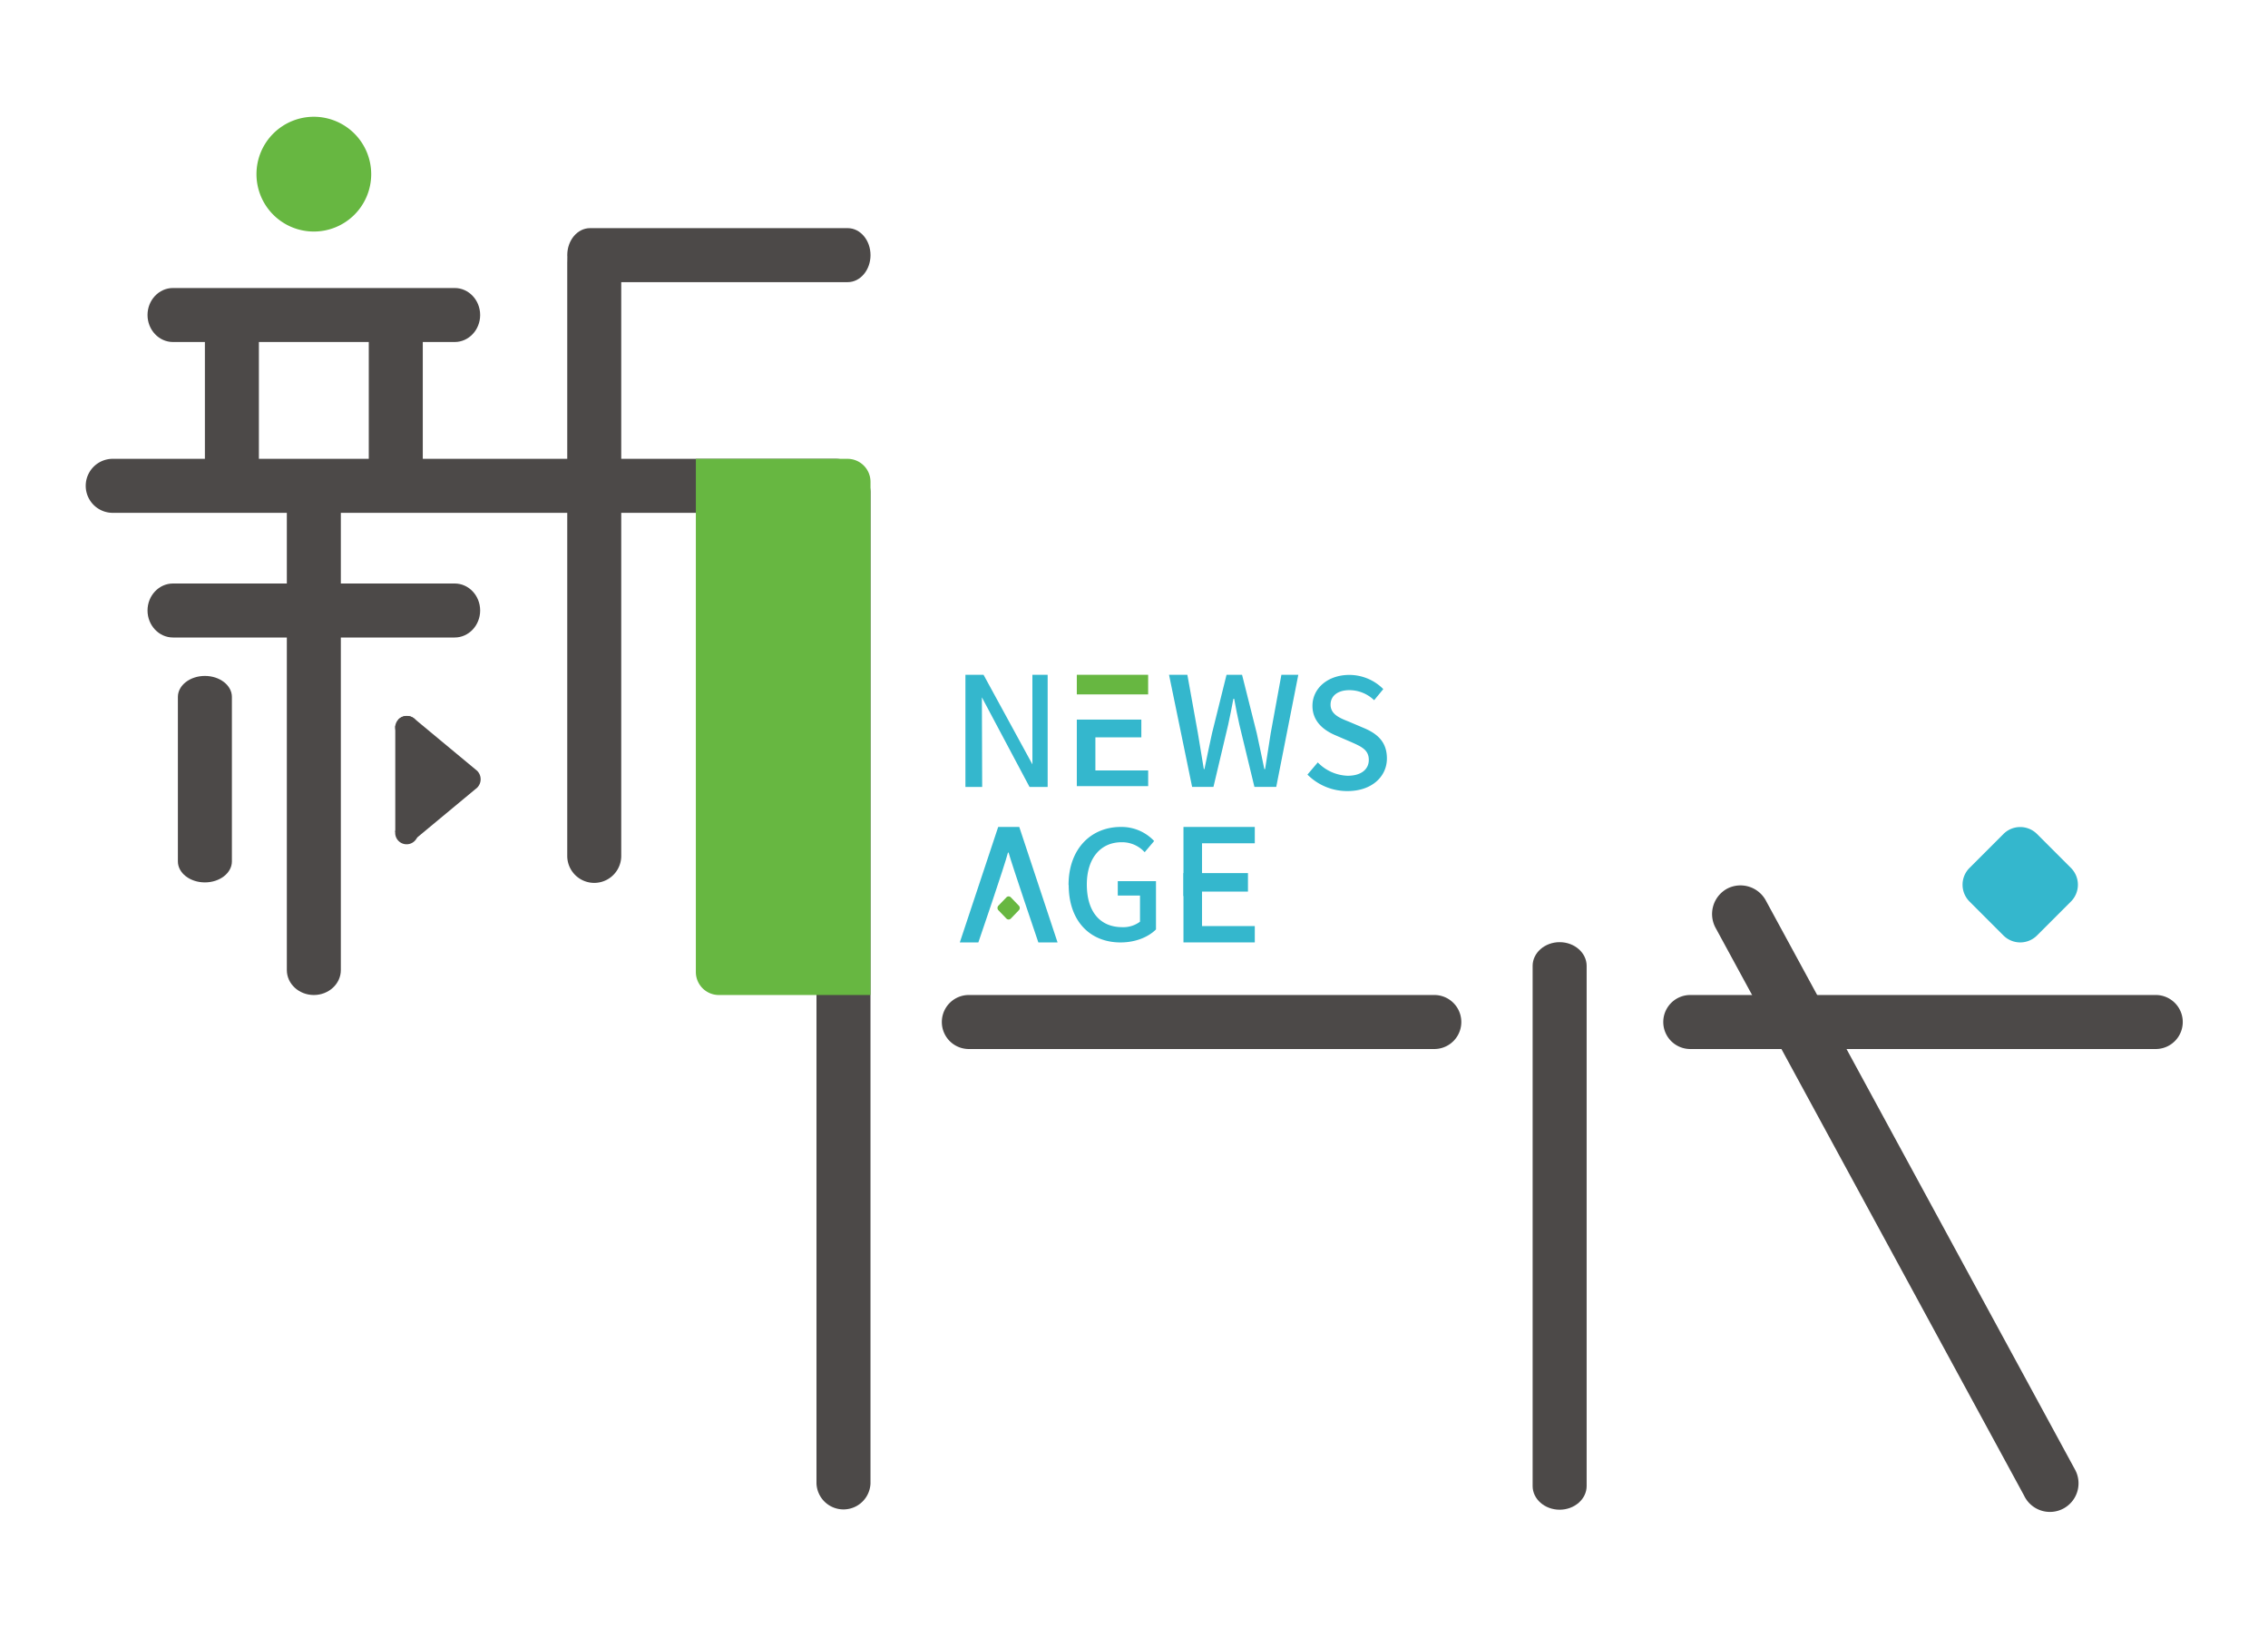 <svg id="圖層_1" data-name="圖層 1" xmlns="http://www.w3.org/2000/svg" viewBox="0 0 850 610"><defs><style>.cls-1{fill:#67b741;}.cls-2{fill:#4c4948;}.cls-3{fill:#34b7cd;}</style></defs><path class="cls-1" d="M139.12,65.25a21.5,21.5,0,1,1-21.5-21.5,21.51,21.51,0,0,1,21.5,21.5"/><path class="cls-2" d="M170.42,107.91H64.82c-5.25,0-9.53,4.53-9.53,10.11s4.28,10.12,9.53,10.12h105.6c5.25,0,9.53-4.54,9.53-10.12S175.67,107.91,170.42,107.91Z"/><path class="cls-2" d="M170.42,218.62H64.82c-5.25,0-9.53,4.54-9.53,10.11s4.28,10.12,9.53,10.12h105.6c5.25,0,9.53-4.54,9.53-10.12S175.67,218.62,170.42,218.62Z"/><path class="cls-2" d="M313.5,171.91H41.93a10.12,10.12,0,0,0,0,20.23H313.5a10.12,10.12,0,0,0,0-20.23Z"/><path class="cls-2" d="M317.72,85.48H221.13c-4.71,0-8.53,4.53-8.53,10.11s3.82,10.12,8.53,10.12h96.59c4.7,0,8.53-4.54,8.53-10.12S322.42,85.48,317.72,85.48Z"/><path class="cls-2" d="M117.62,175.84c-5.58,0-10.12,4.19-10.12,9.34V363.46c0,5.15,4.54,9.34,10.12,9.34s10.12-4.19,10.12-9.34V185.18C127.74,180,123.2,175.84,117.62,175.84Z"/><path class="cls-2" d="M76.79,253.25c-5.58,0-10.12,3.52-10.12,7.86v61.64c0,4.34,4.54,7.86,10.12,7.86s10.12-3.52,10.12-7.86V261.11C86.91,256.77,82.37,253.25,76.79,253.25Z"/><path class="cls-2" d="M222.71,88.55a10,10,0,0,0-10.12,9.94V320.67a10.12,10.12,0,0,0,20.24,0V98.49A10,10,0,0,0,222.71,88.55Z"/><path class="cls-2" d="M316.13,174.63A10,10,0,0,0,306,184.41V555.85a10.13,10.13,0,0,0,20.24,0V184.41A10,10,0,0,0,316.13,174.63Z"/><path class="cls-2" d="M86.91,110.87A10.13,10.13,0,0,0,76.79,121v55.1a10.12,10.12,0,0,0,20.24,0V121A10.13,10.13,0,0,0,86.91,110.87Z"/><path class="cls-2" d="M148.33,110.87A10.13,10.13,0,0,0,138.21,121v55.1a10.12,10.12,0,0,0,20.24,0V121A10.13,10.13,0,0,0,148.33,110.87Z"/><path class="cls-1" d="M317.64,171.91H260.79V364.19a8.62,8.62,0,0,0,8.61,8.61h56.85V180.52A8.62,8.62,0,0,0,317.64,171.91Z"/><path class="cls-2" d="M808.25,372.8H633.16a10.12,10.12,0,0,0,0,20.23H808.25a10.12,10.12,0,0,0,0-20.23Z"/><path class="cls-2" d="M537.87,372.8H362.78a10.12,10.12,0,0,0,0,20.23H537.87a10.12,10.12,0,0,0,0-20.23Z"/><path class="cls-2" d="M584.52,353c-5.58,0-10.12,4-10.12,8.87V556.78c0,4.88,4.54,8.86,10.12,8.86s10.12-4,10.12-8.86V361.87C594.64,357,590.1,353,584.52,353Z"/><path class="cls-3" d="M776.16,337.76,763.42,350.5a8.9,8.9,0,0,1-12.56,0l-12.74-12.74a8.9,8.9,0,0,1,0-12.56l12.74-12.74a8.9,8.9,0,0,1,12.56,0l12.74,12.74a8.9,8.9,0,0,1,0,12.56"/><polygon class="cls-3" points="361.82 252.82 368.61 252.82 386.93 286.39 386.92 252.82 392.64 252.82 392.64 294.85 385.85 294.85 367.99 261.27 368.1 294.85 361.82 294.85 361.82 252.82"/><path class="cls-3" d="M438.13,252.82H445l3.94,21.87,2.23,13.48h.23c.91-4.52,1.88-9,2.85-13.48l5.43-21.87h5.82L471,274.69c1,4.39,1.87,8.91,2.85,13.48h.28c.69-4.57,1.43-9.09,2.11-13.48l4-21.87h6.34l-8.27,42h-8.18l-5.65-23.36c-.74-3.31-1.37-6.45-1.94-9.65h-.29c-.56,3.2-1.25,6.34-1.94,9.65l-5.53,23.36h-8Z"/><path class="cls-3" d="M490,290.22l3.88-4.57a16.29,16.29,0,0,0,11.19,5c5.08,0,7.93-2.4,7.93-5.94,0-3.82-2.85-5-6.73-6.74l-5.83-2.51c-4-1.71-8.56-4.91-8.56-11,0-6.63,5.83-11.59,13.81-11.59a18,18,0,0,1,12.74,5.31L515,262.35a13.41,13.41,0,0,0-9.26-3.77c-4.28,0-7.07,2.06-7.07,5.43,0,3.6,3.37,5,6.79,6.34l5.77,2.45c5,2.12,8.56,5.2,8.56,11.37,0,6.73-5.6,12.22-14.78,12.22a21,21,0,0,1-15-6.17"/><rect class="cls-1" x="403.57" y="252.82" width="26.73" height="7.35"/><polygon class="cls-3" points="410.53 288.66 410.53 276.26 427.75 276.26 427.75 269.61 403.57 269.61 403.57 294.54 430.31 294.54 430.31 288.66 410.53 288.66"/><path class="cls-3" d="M400.47,331.6c0-13.6,8.45-21.77,19.59-21.77a16.78,16.78,0,0,1,12.49,5.27L429,319.3a11.39,11.39,0,0,0-8.68-3.74c-7.82,0-13,6-13,15.82s4.63,16,13.31,16a10.42,10.42,0,0,0,6.62-2.05v-9.8h-8.33v-5.39h14.32v18.09c-2.79,2.78-7.53,4.87-13.3,4.87-11.25,0-19.41-7.82-19.41-21.49"/><polygon class="cls-3" points="450.49 346.97 450.49 334.05 467.71 334.05 467.71 327.12 443.54 327.12 443.54 353.09 470.27 353.09 470.27 346.97 450.49 346.97"/><polygon class="cls-3" points="450.49 315.95 450.49 328.87 443.54 335.8 443.54 309.83 470.27 309.83 470.27 315.95 450.49 315.95"/><path class="cls-3" d="M396.35,353.09,382,309.83h-7.9l-14.38,43.26h6.95s9.85-28.71,11.09-33.65H378c1.36,4.88,11.15,33.65,11.15,33.65Z"/><path class="cls-1" d="M377.18,344.16l-3-3.12a1.25,1.25,0,0,1,0-1.71l3-3.12a1.15,1.15,0,0,1,1.66,0l3,3.12a1.23,1.23,0,0,1,0,1.71l-3,3.12a1.17,1.17,0,0,1-1.66,0"/><path class="cls-2" d="M149.34,314.36v-44.8a4.47,4.47,0,0,1,6.31,0l23.18,19.24a4.48,4.48,0,0,1,0,6.32l-23.18,19.24a4.5,4.5,0,0,1-6.32,0"/><path class="cls-2" d="M156.67,272.37a4.28,4.28,0,1,1-4.08-4.13A4.11,4.11,0,0,1,156.67,272.37Z"/><path class="cls-2" d="M156.67,311.9a4.28,4.28,0,1,1-4.08-4.13A4.11,4.11,0,0,1,156.67,311.9Z"/><polygon class="cls-2" points="148.14 271.96 148.14 311.78 150.12 311.78 150.12 271.52 148.14 271.96"/><path class="cls-2" d="M647.38,332.91a10.83,10.83,0,0,0-4.47,14.62L758.58,560.34a10.72,10.72,0,1,0,19-9.9L661.92,337.62A10.82,10.82,0,0,0,647.38,332.91Z"/></svg>